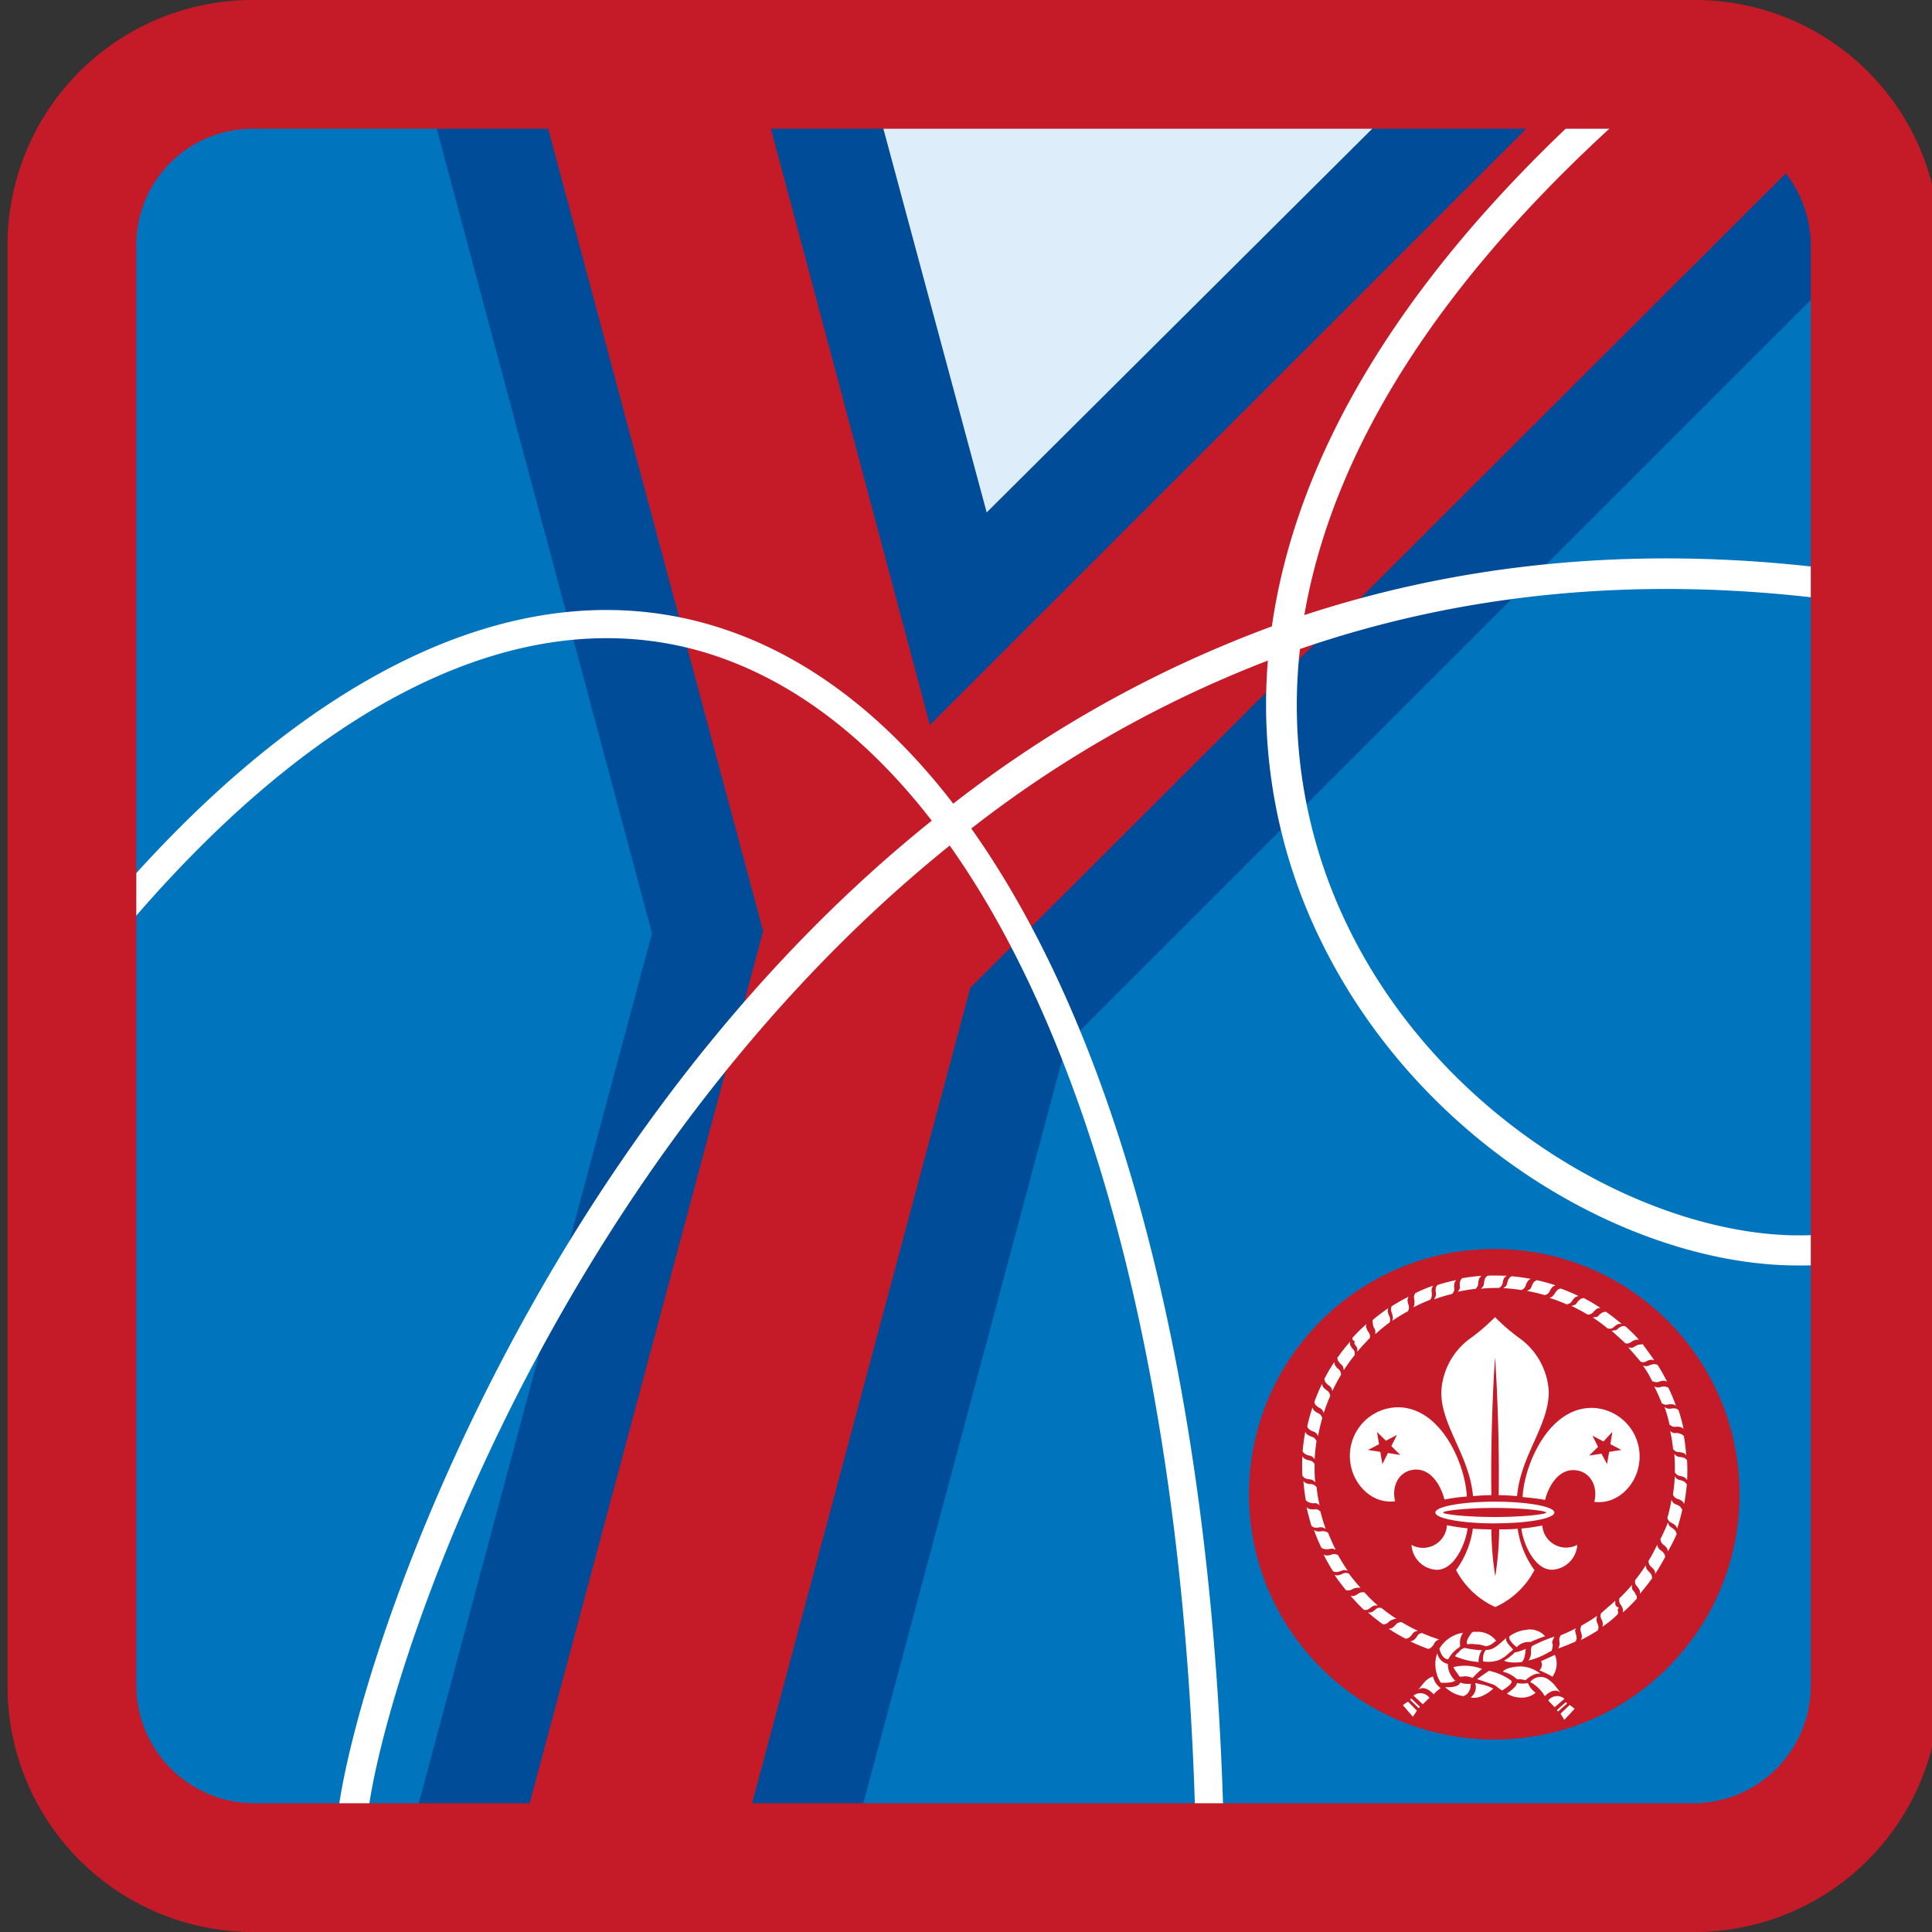 <svg id="Capa_1" data-name="Capa 1" xmlns="http://www.w3.org/2000/svg" viewBox="0 0 256 256"><rect x="0" y="0" width="256" height="256" fill="#333333" stroke="none"/><defs><style>.cls-1{fill:#0075be;}.cls-2{fill:#deedfa;}.cls-3{fill:#004c98;}.cls-4{fill:#c51a27;}.cls-5{fill:#fff;}</style></defs><title>horquilla</title><rect class="cls-1" x="12" y="12" width="232" height="232"/><polygon class="cls-2" points="86.39 10.99 118.6 118.32 212.35 10.27 86.39 10.99"/><polygon class="cls-3" points="86.39 123.67 53.59 246.02 112.39 246.46 141.28 138.4 248.76 30.92 236.77 11.42 188.95 9.97 130.74 67.9 114.99 9.4 55.9 9.69 86.39 123.67"/><polygon class="cls-4" points="101.12 123.38 68.33 245.88 97.8 245.88 128.57 130.89 241.39 18.21 209.9 9.4 123.22 96.07 100.11 9.4 70.78 10.12 101.12 123.38"/><path class="cls-5" d="M250.16,80.58l.67-4c-27.8-4.68-53.84-3-78,4.92,3.45-20,16.26-44.51,48.42-71.46L218.72,7C184.52,35.65,171.56,61.77,168.53,83a157,157,0,0,0-42.22,23.49c-8.7-11.29-18.78-19.16-30-23C69.84,74.4,39.55,88.76,11,123.93l2.9,2.36C41.39,92.42,70.24,78.49,95.1,87c10.57,3.64,20.09,11.06,28.36,21.74-2.64,2.13-5.25,4.34-7.83,6.66C63.9,162,43.72,232,44.51,244.7l4-.25c-.77-12.26,19.07-80.33,69.8-126q3.72-3.34,7.53-6.41c19.58,27.65,31.5,74.42,32.63,132.59l3.73-.07c-1.15-58.88-13.37-106.39-33.5-134.78A153.64,153.64,0,0,1,168,87.53a71,71,0,0,0,6.79,36.64c13.29,27.7,41.61,43.51,63.41,43.51A39.66,39.66,0,0,0,246,167l-.8-3.94c-20.39,4.06-52.82-11.58-66.74-40.58A66.86,66.86,0,0,1,172.25,86C196.28,77.72,222.32,75.88,250.16,80.58Z"/><path class="cls-4" d="M224.64,256H33.51A32.55,32.55,0,0,1,1,223.49V32.37A32.48,32.48,0,0,1,33.51,0H224.64A32.4,32.4,0,0,1,257,32.37V223.49A32.48,32.48,0,0,1,224.64,256ZM33.51,17.06A15.4,15.4,0,0,0,18.06,32.37V223.49a15.66,15.66,0,0,0,15.45,15.45H224.64a15.59,15.59,0,0,0,15.3-15.45V32.37a15.51,15.51,0,0,0-15.3-15.31Z"/><circle id="fondo" class="cls-4" cx="198" cy="198" r="32.5"/><path id="rizo" class="cls-5" d="M199.57,170.38a1.25,1.25,0,0,0,.17-.49,1.92,1.92,0,0,1,.22-.51,1.49,1.49,0,0,1,.33-.27h0a24.22,24.22,0,0,1,2.54.35,1.19,1.19,0,0,0-.36.26,2.16,2.16,0,0,0-.26.47,1.19,1.19,0,0,1-.22.47,1.29,1.29,0,0,1-.38.28l0,0c-.81-.13-1.63-.21-2.44-.26A1.56,1.56,0,0,0,199.57,170.38Zm3.29-.93Zm-.54,1.6c.81.15,1.6.34,2.39.56l0,0a1.41,1.41,0,0,0,.42-.22,1.57,1.57,0,0,0,.28-.44,2,2,0,0,1,.32-.44,1.79,1.79,0,0,1,.39-.2h0c-.82-.26-1.64-.5-2.49-.68h0a1.76,1.76,0,0,0-.37.23,2.48,2.48,0,0,0-.27.47,1.58,1.58,0,0,1-.23.47A2,2,0,0,1,202.32,171.05Zm-6.1-2Zm-.73,1.76a1.57,1.57,0,0,0,.3-.38,1.23,1.23,0,0,0,.09-.5,2,2,0,0,1,.13-.53,1.64,1.64,0,0,1,.29-.35c-.86.07-1.71.17-2.56.32v0a1.54,1.54,0,0,0-.25.36,1.88,1.88,0,0,0-.07.53,1.76,1.76,0,0,1,0,.51,2.11,2.11,0,0,1-.26.4,22.19,22.19,0,0,1,2.42-.4Zm-20,11.91a1.36,1.36,0,0,0,.13.42,2.79,2.79,0,0,0,.38.39,1.24,1.24,0,0,1,.38.34,1.57,1.57,0,0,1,.16.46,22.59,22.59,0,0,1,1.16-2.17l0,0a1.53,1.53,0,0,0-.11-.47,1.45,1.45,0,0,0-.36-.38,2.38,2.38,0,0,1-.34-.43,1.16,1.16,0,0,1-.08-.42,24.84,24.84,0,0,0-1.31,2.22Zm23.15-12.06h0a1,1,0,0,0,.5-.84,2.42,2.42,0,0,1,.19-.51,2.16,2.16,0,0,1,.33-.27h0c-.85,0-1.71-.06-2.56,0h0a1.5,1.5,0,0,0-.3.32,2.46,2.46,0,0,0-.15.53,1.54,1.54,0,0,1-.1.51,2.17,2.17,0,0,1-.32.36A21.92,21.92,0,0,1,198.61,170.66Zm7.3,46.21a19,19,0,0,0-2.64,1.09l-.33.17a1.45,1.45,0,0,0-.11.51c0,.15,0,.39,0,.55a1.92,1.92,0,0,1-.32.83,9.37,9.37,0,0,0,2.63-1.06l.42-.22a3,3,0,0,0,.1-.32,1.76,1.76,0,0,0,.06-.46c0-.14-.12-.25-.06-.46a3,3,0,0,1,.29-.63Zm-7.4,3.12a4.17,4.17,0,0,0,1.36-.91c.12-.11.46-.36.57-.48s-1.09-.92-.88-1.57c-1.22,1.07-1.71,1.6-2.72,1.6-.26.05,0,0,0,0a1.59,1.59,0,0,0-.26.5,1.88,1.88,0,0,0-.1.47,2.44,2.44,0,0,0,0,.54A4.24,4.24,0,0,0,198.51,220Zm-1.66-1.85a1.9,1.9,0,0,0,.92-.39l.44-.34a3.06,3.06,0,0,0-2.66-1.18c-.19,0-.46-.06-.59.15h0s-.91,1.11-.54,1.5a2.83,2.83,0,0,1,1.05,0,3.09,3.09,0,0,1,1.13.19Zm5.26,4.49s1.24-1.16,2-.8l-.17-.16a4.41,4.41,0,0,0-2.42-.86c-.76,0-2.11.2-2.41.7a4,4,0,0,1,1.87,1C201.07,222.53,201.38,222.45,202.11,222.63Zm-1.76-3.36-.44.36c-.1.08-.56.36-.62.41s.82.4,2.33.18v0a1.48,1.48,0,0,0,.25-.35,2.31,2.31,0,0,0,.16-.57,3.56,3.56,0,0,0,.06-.44,1.23,1.23,0,0,1,.08-.38c-.17.09-1.07.39-1.07.39l-.42.09c-.12.1-.22.23-.33.33Zm-4-.64a1.72,1.72,0,0,0-.26.48,2.54,2.54,0,0,0-.14.47c-.14.65,0,.65,0,.65a9.32,9.32,0,0,1-3.2-.78s.23-.29.3-.36.23-.14.3-.29a1.56,1.56,0,0,1,.68-.45,14.07,14.07,0,0,0,2,.3Zm5.88-2.67a4.6,4.6,0,0,0-2.2.82h0c-.41.45.91,1.48.91,1.48h0a2.14,2.14,0,0,1,1.82-.68,19.09,19.09,0,0,1,1.94-.77,2.67,2.67,0,0,0-2.46-.86ZM182,175.84a1.37,1.37,0,0,1,.23.47,1.94,1.94,0,0,1,0,.48,23.87,23.87,0,0,1,1.9-1.56h0a1.5,1.5,0,0,0,.08-.47,1.45,1.45,0,0,0-.18-.49,2.76,2.76,0,0,1-.16-.51,1.5,1.5,0,0,1,.09-.42,25.78,25.78,0,0,0-2.06,1.55v0a1.5,1.5,0,0,0,0,.42A2.85,2.85,0,0,0,182,175.84Zm-3.2,2Zm-1.59,2a1.55,1.55,0,0,0,.07.43,2.46,2.46,0,0,0,.34.44,1.28,1.28,0,0,1,.34.39,1.86,1.86,0,0,1,.09.47,24,24,0,0,1,1.44-2h0a1.56,1.56,0,0,0,0-.48,1.43,1.43,0,0,0-.31-.42,2.78,2.78,0,0,1-.28-.47,1.53,1.53,0,0,1,0-.43,24,24,0,0,0-1.58,2Zm2.35-2.1c-.17.17-.08.33,0,.47a1.27,1.27,0,0,1,.28.44,1.47,1.47,0,0,1,0,.47h0c.52-.62,1.08-1.22,1.67-1.83h0a1.18,1.18,0,0,0,0-.43,1.31,1.31,0,0,0-.26-.46,3.16,3.16,0,0,1-.22-.5,1.56,1.56,0,0,1,0-.43h0a20.85,20.85,0,0,0-1.83,1.81v0c0,.14,0,.29.26.44Zm10.17-7.3Zm.34,1.72a23.58,23.58,0,0,1,2.35-.71h0a1.55,1.55,0,0,0,.25-.41,1.3,1.3,0,0,0,0-.52,2.33,2.33,0,0,1,.06-.53,1.54,1.54,0,0,1,.23-.37,24,24,0,0,0-2.49.65v0a1.3,1.3,0,0,0-.22.38,1.63,1.63,0,0,0,0,.54,1.52,1.52,0,0,1,0,.52,1.75,1.75,0,0,1-.22.43Zm-5.5,2.39a1.27,1.27,0,0,1-.09.47,23.35,23.35,0,0,1,2.09-1.28h0a1.86,1.86,0,0,0,.13-.46,1.26,1.26,0,0,0-.11-.51,2.54,2.54,0,0,1-.09-.54,2,2,0,0,1,.14-.41,24.76,24.76,0,0,0-2.24,1.27v0a1.5,1.5,0,0,0-.09.42,2.42,2.42,0,0,0,.13.53A1.4,1.4,0,0,1,184.54,174.52Zm2.86-1.78a1.77,1.77,0,0,1-.15.46,22.44,22.44,0,0,1,2.23-1h0a1.69,1.69,0,0,0,.2-.43,1.73,1.73,0,0,0,0-.51,2.44,2.44,0,0,1,0-.54,1.76,1.76,0,0,1,.19-.39c-.81.28-1.6.6-2.38,1v0a2.05,2.05,0,0,0-.16.41,2.48,2.48,0,0,0,.06.54A1.24,1.24,0,0,1,187.4,172.74Zm5.35,46.7Zm24.37-41.89Zm-.93,1a2,2,0,0,1-.48-.05h0c.56.61,1.08,1.24,1.65,1.9v0a.77.77,0,0,0,.39.07,1.08,1.08,0,0,0,.48-.18,2.46,2.46,0,0,1,.51-.15,1.56,1.56,0,0,1,.43.08c-.48-.71-1-1.39-1.55-2.16h0a1.13,1.13,0,0,1-.44.07,2,2,0,0,0-.51.2,1.89,1.89,0,0,1-.47.24ZM214,176.25a1,1,0,0,1-.48.07c.62.53,1.21,1.09,1.86,1.68v0a.88.88,0,0,0,.4,0,1.38,1.38,0,0,0,.46-.25,2.16,2.16,0,0,1,.49-.22,1.31,1.31,0,0,1,.44,0,17,17,0,0,0-1.81-1.79h0a.67.67,0,0,0-.44,0,2.37,2.37,0,0,0-.47.25.85.85,0,0,1-.44.29Zm-2.47-1.78a1.63,1.63,0,0,1-.49.09,24.79,24.79,0,0,1,2,1.48v0a1.6,1.6,0,0,0,.49,0,1.48,1.48,0,0,0,.43-.31,2,2,0,0,1,.48-.29,1.38,1.38,0,0,1,.45,0c-.67-.57-1.36-1.11-2.09-1.62h0a1.31,1.31,0,0,0-.44.07,2.42,2.42,0,0,0-.45.34,1.43,1.43,0,0,1-.42.35Zm.6-1.27Zm10.07,12.93Zm-.73.51a1.33,1.33,0,0,1-.49,0,1.72,1.72,0,0,1-.43-.21,16.49,16.49,0,0,1,.67,2.35v0a3,3,0,0,0,.45.26,1.45,1.45,0,0,0,.51,0,2.48,2.48,0,0,1,.54.06,1.69,1.69,0,0,1,.36.23,22.31,22.31,0,0,0-.65-2.44h0a.87.87,0,0,0-.39-.26,2.51,2.51,0,0,0-.55,0Zm1.62,2.71Zm-2.94-5.59a1.48,1.48,0,0,1-.51.09,1.7,1.7,0,0,1-.45-.15c.37.72.71,1.47,1,2.23v0a1.46,1.46,0,0,0,.44.2,1.48,1.48,0,0,0,.51-.05,2.44,2.44,0,0,1,.54,0,1.41,1.41,0,0,1,.39.19,23.44,23.44,0,0,0-1-2.39h0a1.44,1.44,0,0,0-.41-.15A1.87,1.87,0,0,0,220.1,183.76Zm-1.47-2.9a1.76,1.76,0,0,1-.52.17,1.58,1.58,0,0,1-.47-.1,14.91,14.91,0,0,1,1.24,2.09v0a3.28,3.28,0,0,0,.52.13,1.25,1.25,0,0,0,.5-.11,2.54,2.54,0,0,1,.54-.09,1.53,1.53,0,0,1,.41.14,23.91,23.91,0,0,0-1.27-2.25h0a3,3,0,0,0-.43-.09,2,2,0,0,0-.51.12Zm2.22,2.2Zm-30,39.9a5.55,5.55,0,0,0,1.52-.08,3.15,3.15,0,0,1,.43-.17h0a3,3,0,0,1-1-2.23,1.8,1.8,0,0,1-1.4-1.43,4.18,4.18,0,0,0-.26,1.4,4.65,4.65,0,0,0,.71,2.51Zm31.31-33.09a1.47,1.47,0,0,1-.51,0,1.66,1.66,0,0,1-.39-.26c.17.8.3,1.61.39,2.42v0a1.52,1.52,0,0,0,.37.3,1.44,1.44,0,0,0,.51.09,2.31,2.31,0,0,1,.52.12,1.32,1.32,0,0,1,.33.29,24.82,24.82,0,0,0-.31-2.56h0a1.45,1.45,0,0,0-.36-.25A2.35,2.35,0,0,0,222.18,189.87Zm-28.1,32.25a2.45,2.45,0,0,1,1,.22s1.18-1.23,1.3-1.18a6.23,6.23,0,0,0-3.84-.25l.24.41.62.86Zm-3.66-3.07Zm33.07-26.41ZM194,218.39Zm0,0Zm-.63-1.94a4.45,4.45,0,0,0-2.64,2h0s.27,1.39,1.17,1.42a3.91,3.91,0,0,1,1.42-1.55l.17-.21a2.36,2.36,0,0,1,.37-1.76Zm15.78-44.85Zm-3.41.16a1.56,1.56,0,0,1-.43.21,23.43,23.43,0,0,1,2.29.87l0,0a1.44,1.44,0,0,0,.45-.17,1.41,1.41,0,0,0,.33-.4,2,2,0,0,1,.37-.39,1.56,1.56,0,0,1,.41-.15,25.13,25.13,0,0,0-2.37-1h0a1.44,1.44,0,0,0-.4.18,2.38,2.38,0,0,0-.34.43A1.37,1.37,0,0,1,205.76,171.71Zm2.93,1.12a1.57,1.57,0,0,1-.46.16,22.59,22.59,0,0,1,2.17,1.16l0,0a1.89,1.89,0,0,0,.47-.11,1.45,1.45,0,0,0,.38-.36,2.72,2.72,0,0,1,.42-.34,1.26,1.26,0,0,1,.43-.08,23.66,23.66,0,0,0-2.23-1.31h0a1.21,1.21,0,0,0-.42.13,2.79,2.79,0,0,0-.39.38,1.41,1.41,0,0,1-.34.39Zm-21,44.08a2,2,0,0,1-.38.39,1.48,1.48,0,0,1-.42.14,23.58,23.58,0,0,0,2.38,1h0a1.38,1.38,0,0,0,.39-.18,2.72,2.72,0,0,0,.34-.42,1.3,1.3,0,0,1,.29-.43,1.46,1.46,0,0,1,.43-.22,23.36,23.36,0,0,1-2.29-.86h0a2.2,2.2,0,0,0-.45.17A1.57,1.57,0,0,0,187.72,216.91Zm18,5.25a2.94,2.94,0,0,0,.36-2.93l-1.84.84a1,1,0,0,1-.21,1.2s1.79.78,1.69.89Zm1.11,4.86.5.82,1.36-1.46a5.2,5.2,0,0,0-.65-.51Zm.7-1.53-1.2,1.07.17.17,1.2-1.06Zm4.86-9.88Zm-2.87,1.69Zm2.08-2.78a1.51,1.51,0,0,1,.09-.47,23.54,23.54,0,0,1-2.09,1.3h0a1.45,1.45,0,0,0-.14.46,1.26,1.26,0,0,0,.12.5,3.35,3.35,0,0,1,.08.54,1.25,1.25,0,0,1-.14.41,23.47,23.47,0,0,0,2.24-1.27v0a1.51,1.51,0,0,0,.1-.42,2.44,2.44,0,0,0-.14-.53,1.25,1.25,0,0,1-.14-.5Zm-6.4,10.76.85.88,1.3-1.11a1.47,1.47,0,0,0-2.15.23Zm3.54-9.17a1.25,1.25,0,0,1,.14-.41,21.76,21.76,0,0,1-2,.92h0a2.38,2.38,0,0,0-.2.39,1.47,1.47,0,0,0,0,.47,1.7,1.7,0,0,1,0,.5,3.25,3.25,0,0,1-.15.4c.73-.26,1.58-.6,2.29-.92v0a1.28,1.28,0,0,0,.14-.37,2.05,2.05,0,0,0-.06-.49,1.27,1.27,0,0,1-.09-.47ZM195.46,223a1.67,1.67,0,0,1-.59,1.91c1.43.37,3-1.16,3-1.16a5.6,5.6,0,0,0-1.69-.58Zm4.75-.34a7.75,7.75,0,0,0-2.92-1.27l-1.58,1.1,1.89.63c.57.15.71.42,1.43.88,0,0,1.66-.95,1.18-1.34Zm-5.33.46-.48,0a2.38,2.38,0,0,1-.91-.18h0c-.26.78-2,.61-2,.61a4.43,4.43,0,0,0,2.4,1.2h0s1-.22,1-1.66Zm11.88,1.16h0c-.37-.49-.69-.92-.87-1.12a6.84,6.84,0,0,0-.76-.65,1.76,1.76,0,0,0-2.37.36,5.35,5.35,0,0,1,1.7,1.51l.23.37s1.21-1.27,2.06-.47Zm-2.1.51v0h0ZM202.47,223A3.29,3.29,0,0,1,201,223c.06.47-1.33,1.4-1.33,1.4a3.67,3.67,0,0,0,2.19.54,2.73,2.73,0,0,0,1.62-.65,2.86,2.86,0,0,1-1-1.22Zm-27.36-39.66Zm48.4,13.35a1.48,1.48,0,0,0-.28-.33,1.92,1.92,0,0,0-.51-.22,1.25,1.25,0,0,1-.49-.17,1.34,1.34,0,0,1-.31-.36,22.16,22.16,0,0,1-.25,2.44v0a1.58,1.58,0,0,0,.29.39,1.56,1.56,0,0,0,.47.22,2.37,2.37,0,0,1,.47.25,1.32,1.32,0,0,1,.26.36c.16-.84.27-1.69.35-2.54Zm-.41,2.57Zm-8.54,13.79c-.4-.14-.47-.3-.52-.47a1.94,1.94,0,0,1,0-.48c-.6.56-1.24,1.07-1.9,1.68h0s-.08.19-.08.35a1.45,1.45,0,0,0,.18.49,2.15,2.15,0,0,1,.15.51,1.31,1.31,0,0,1-.08.43,12.85,12.85,0,0,0,1.94-1.56v0a.49.49,0,0,0,.16-.43c-.05-.17-.12-.34.09-.5Zm-19.8,10.12h0ZM222,202.85a2.34,2.34,0,0,0-.4-.37,1.42,1.42,0,0,1-.41-.32,1.85,1.85,0,0,1-.18-.44,22.35,22.35,0,0,1-1,2.22h0a1.53,1.53,0,0,0,.14.46,1.41,1.41,0,0,0,.37.36,2.34,2.34,0,0,1,.37.4,1.44,1.44,0,0,1,.11.42h0a24.83,24.83,0,0,0,1.17-2.3v0A1.52,1.52,0,0,0,222,202.85Zm1.56-9.34h0a1.52,1.52,0,0,0-.32-.3,1.91,1.91,0,0,0-.52-.14,1.45,1.45,0,0,1-.51-.11,1.55,1.55,0,0,1-.36-.31h0c.07.81.09,1.63.08,2.45v0a1.56,1.56,0,0,0,.33.35,1.4,1.4,0,0,0,.49.15,2.23,2.23,0,0,1,.51.19,1.81,1.81,0,0,1,.29.33,24.9,24.9,0,0,0,0-2.59Zm-.89,6.15a2.78,2.78,0,0,0-.47-.28,1.11,1.11,0,0,1-.46-.23,1.72,1.72,0,0,1-.26-.4,23.69,23.69,0,0,1-.55,2.39v0a1.44,1.44,0,0,0,.23.42,1.23,1.23,0,0,0,.43.28,2,2,0,0,1,.44.32,1.44,1.44,0,0,1,.2.39h0a24.13,24.13,0,0,0,.68-2.49v0a1.45,1.45,0,0,0-.25-.36Zm-5.34,11.52Zm-.54.21a2.73,2.73,0,0,0-.25-.48,1.26,1.26,0,0,1-.29-.43,1.94,1.94,0,0,1,0-.48,21.93,21.93,0,0,1-1.68,1.79h0a1.55,1.55,0,0,0,0,.48,1.38,1.38,0,0,0,.25.46,2.38,2.38,0,0,1,.22.49,1.61,1.61,0,0,1,0,.44,24,24,0,0,0,1.83-1.81v0a1.29,1.29,0,0,0,0-.44Zm-1.8,2.16Zm5.65-7.27a1.21,1.21,0,0,0-.13-.42,2.79,2.79,0,0,0-.38-.39,1.24,1.24,0,0,1-.38-.34,1.57,1.57,0,0,1-.16-.46,22.59,22.59,0,0,1-1.16,2.17l0,0a1.89,1.89,0,0,0,.11.47,1.27,1.27,0,0,0,.35.38,2.79,2.79,0,0,1,.35.42,1.26,1.26,0,0,1,.08.43,24.84,24.84,0,0,0,1.31-2.22Zm-1.73,2.85a1.55,1.55,0,0,0-.07-.43,2,2,0,0,0-.33-.44,1.59,1.59,0,0,1-.34-.39,1.86,1.86,0,0,1-.09-.47,23.29,23.29,0,0,1-1.43,2h0a1.57,1.57,0,0,0,.05.48,1.25,1.25,0,0,0,.3.42,2.43,2.43,0,0,1,.28.47,1.53,1.53,0,0,1,0,.43c.56-.65,1.09-1.33,1.59-2ZM223.52,196Zm-49.58,3.2a1.47,1.47,0,0,1,.51,0,1.72,1.72,0,0,1,.4.26,22.19,22.19,0,0,1-.4-2.42v0a1.85,1.85,0,0,0-.37-.31,1.3,1.3,0,0,0-.51-.08,2.42,2.42,0,0,1-.53-.13,1.75,1.75,0,0,1-.33-.28,24.33,24.33,0,0,0,.32,2.55h0a1.28,1.28,0,0,0,.35.26A2.54,2.54,0,0,0,173.94,199.19Zm-1.32-2.85Zm.46,3.3Zm16.8,22.5a2.5,2.5,0,0,0-.38.15l.1-.07a3.3,3.3,0,0,0-.79.6c-.19.19-.52.63-.91,1.1h0c.91-.78,2.06.57,2.06.57l0,0,.36-.36c.19-.16.38-.32.58-.46A2.53,2.53,0,0,1,189.88,222.14Zm-17-26.29a2.38,2.38,0,0,0,.52.15,1.45,1.45,0,0,1,.51.1,1.59,1.59,0,0,1,.36.32c-.07-.82-.09-1.64-.08-2.45v0a1.56,1.56,0,0,0-.33-.35,1.52,1.52,0,0,0-.5-.15,2.25,2.25,0,0,1-.51-.2,1.43,1.43,0,0,1-.28-.32,24.47,24.47,0,0,0,0,2.57h0A1.52,1.52,0,0,0,172.88,195.85Zm3.14,9.43a1.52,1.52,0,0,1,.51-.09,1.9,1.9,0,0,1,.46.15,22.61,22.61,0,0,1-1-2.24v0a1.6,1.6,0,0,0-.44-.2,1.4,1.4,0,0,0-.5,0,2,2,0,0,1-.54,0,1.44,1.44,0,0,1-.4-.18c.28.81.61,1.6,1,2.38h0a1.44,1.44,0,0,0,.41.15A2.33,2.33,0,0,0,176,205.28Zm-2-2.42Zm.13-17.09a1.59,1.59,0,0,0,.18.4,2.34,2.34,0,0,0,.43.33,1.55,1.55,0,0,1,.43.29,1.72,1.72,0,0,1,.21.43,23.25,23.25,0,0,1,.87-2.28h0a1.66,1.66,0,0,0-.17-.45,1.75,1.75,0,0,0-.38-.34,2.46,2.46,0,0,1-.41-.38,1.53,1.53,0,0,1-.14-.41,24.87,24.87,0,0,0-1,2.37ZM172.58,193Zm.63-4a1.2,1.2,0,0,0,.23.37,2.31,2.31,0,0,0,.48.28,1.42,1.42,0,0,1,.46.23,1.76,1.76,0,0,1,.27.4c.15-.8.33-1.6.56-2.39v0a1.72,1.72,0,0,0-.23-.42,1.57,1.57,0,0,0-.44-.28,2.19,2.19,0,0,1-.44-.31,1.41,1.41,0,0,1-.19-.39c-.27.81-.5,1.64-.69,2.48Zm-.61,3.3a1.48,1.48,0,0,0,.28.33,1.92,1.92,0,0,0,.51.22,1.25,1.25,0,0,1,.49.17,1.34,1.34,0,0,1,.31.36c.05-.82.13-1.63.26-2.44v0a2.14,2.14,0,0,0-.28-.39,1.74,1.74,0,0,0-.48-.22,2.37,2.37,0,0,1-.47-.25,1.5,1.5,0,0,1-.26-.36,24.22,24.22,0,0,0-.35,2.54Zm.4-2.57Zm1.73,12.66a1.41,1.41,0,0,1,.5,0,1.78,1.78,0,0,1,.44.21,21.7,21.7,0,0,1-.71-2.34v0a2,2,0,0,0-.41-.25,1.25,1.25,0,0,0-.51,0,2.48,2.48,0,0,1-.54-.06,1.47,1.47,0,0,1-.37-.24c.18.84.4,1.67.65,2.49h0a1.47,1.47,0,0,0,.39.21,2.53,2.53,0,0,0,.55,0Zm11.53,14.75a1.87,1.87,0,0,0,.42-.13,2.79,2.79,0,0,0,.39-.38,1.41,1.41,0,0,1,.34-.39,1.9,1.9,0,0,1,.46-.15c-.74-.35-1.47-.74-2.17-1.16l0,0a1.53,1.53,0,0,0-.47.11,1.27,1.27,0,0,0-.38.35,2.72,2.72,0,0,1-.42.34,1.57,1.57,0,0,1-.43.09,24.74,24.74,0,0,0,2.22,1.3Zm-.35,8.82,1.3,1.52.54-.81-1.18-1.19C186.35,225.6,186.12,225.76,185.91,225.93ZM184,215.8Zm2.84,9.43,1.15,1.12.16-.19L187,225.05Zm.43-.57,1.26,1.16.88-.85A1.48,1.48,0,0,0,187.31,224.66Zm-2.71-10.07a1.63,1.63,0,0,1,.48-.09,23.55,23.55,0,0,1-2-1.44v0a1.31,1.31,0,0,0-.48,0,1.35,1.35,0,0,0-.41.31,2.69,2.69,0,0,1-.46.28,1.56,1.56,0,0,1-.43,0,24.53,24.53,0,0,0,2,1.59h0a1.63,1.63,0,0,0,.43-.08,2,2,0,0,0,.43-.34A1.41,1.41,0,0,1,184.6,214.59Zm-4.76-4.2a1.94,1.94,0,0,1,.48,0,23.87,23.87,0,0,1-1.56-1.9v0a1.84,1.84,0,0,0-.47-.07,1.45,1.45,0,0,0-.49.18,2.23,2.23,0,0,1-.52.15,1.25,1.25,0,0,1-.42-.08,25.78,25.78,0,0,0,1.55,2.06h0a2.09,2.09,0,0,0,.43,0,2.28,2.28,0,0,0,.51-.21A1.35,1.35,0,0,1,179.84,210.39ZM177,208.81Zm.62-.61a1.41,1.41,0,0,1,.49-.16,1.86,1.86,0,0,1,.47.09c-.46-.67-.89-1.37-1.29-2.08v0a1.76,1.76,0,0,0-.46-.14,1.46,1.46,0,0,0-.5.12,2,2,0,0,1-.54.08,1.51,1.51,0,0,1-.41-.13,23.76,23.76,0,0,0,1.27,2.24h0a1.5,1.5,0,0,0,.42.09,2,2,0,0,0,.53-.13Zm4.49,4.55a1.5,1.5,0,0,1,.47,0A19.49,19.49,0,0,1,180.8,211v0a1.49,1.49,0,0,0-.47,0,1.63,1.63,0,0,0-.45.24,2,2,0,0,1-.49.23,1.49,1.49,0,0,1-.42,0c.56.64,1.14,1.26,1.75,1.84h0a1.55,1.55,0,0,0,.43,0,2.07,2.07,0,0,0,.45-.27,1.34,1.34,0,0,1,.44-.27Zm-.69,1ZM179,211.46Z"/><path id="flor" class="cls-5" d="M183.17,194l.74-1.47,1.63.26-1.18-1.18.74-1.47-1.46.76-1.18-1.16.27,1.63-1.46.76,1.63.25Zm11.08,4.3h.07a23.83,23.83,0,0,0-2.92.4c-.48-1.87-1.84-4.28-4.18-3.94-2,.29-2.84,2.34-2.35,4.16-2.86.4-5.26-1.91-5.84-4.55a6.44,6.44,0,0,1,6.16-7.9c5.84,0,9,7.7,9.17,11.82M212.94,194l.28-1.62,1.62-.26-1.46-.76.27-1.63L212.47,191l-1.46-.76.74,1.48-1.18,1.15,1.63-.25Zm-11.19,4.37c.2-4.12,3.34-11.82,9.18-11.82a6.44,6.44,0,0,1,6.16,7.9c-.57,2.63-3,4.94-5.84,4.55.49-1.83-.35-3.88-2.35-4.17-2.34-.34-3.7,2.07-4.17,3.92-1-.2-2.1-.29-2.94-.38Zm-3.68,2.64c3.77,0,6.81-.36,6.81-.59s-3-.61-6.83-.61-6.82.37-6.82.61,3.07.59,6.85.59m0,.85c-4.36,0-7.89-.65-7.89-1.44s3.51-1.44,7.88-1.44,7.89.64,7.89,1.44-3.53,1.43-7.89,1.43m6.29.26A3.17,3.17,0,0,0,209,204.7a3.52,3.52,0,0,1-3.34,3.3c-2.45,0-3.88-3.73-4.07-5.46h0a25.66,25.66,0,0,0,2.75-.4Zm-9.9.39c-.18,1.72-1.61,5.51-4.09,5.51a3.52,3.52,0,0,1-3.34-3.3,3.18,3.18,0,0,0,4.7-2.61v0c.9.18,1.81.32,2.73.41Zm3.61-28a27.28,27.28,0,0,0,3.15,2.73,9.32,9.32,0,0,1,4,7.21c0,4.48-3.73,8.41-4.2,13.81-.81-.08-1.62-.13-2.44-.13.1-5.48-.11-12.91-.48-18.28-.37,5.37-.58,12.8-.48,18.28-.82,0-1.63.05-2.44.13-.47-5.4-4.24-9.33-4.2-13.81a9.28,9.28,0,0,1,4-7.21,27.28,27.28,0,0,0,3.15-2.73m0,38.44a10.94,10.94,0,0,1-5.19-4.9,12.2,12.2,0,0,0,2.22-5.48c.76.06,1.6.09,2.45.09a43.36,43.36,0,0,0,.52,6.23,43.36,43.36,0,0,0,.52-6.23c.86,0,1.67,0,2.45-.09a12.2,12.2,0,0,0,2.22,5.48,10.85,10.85,0,0,1-5.19,4.9"/></svg>